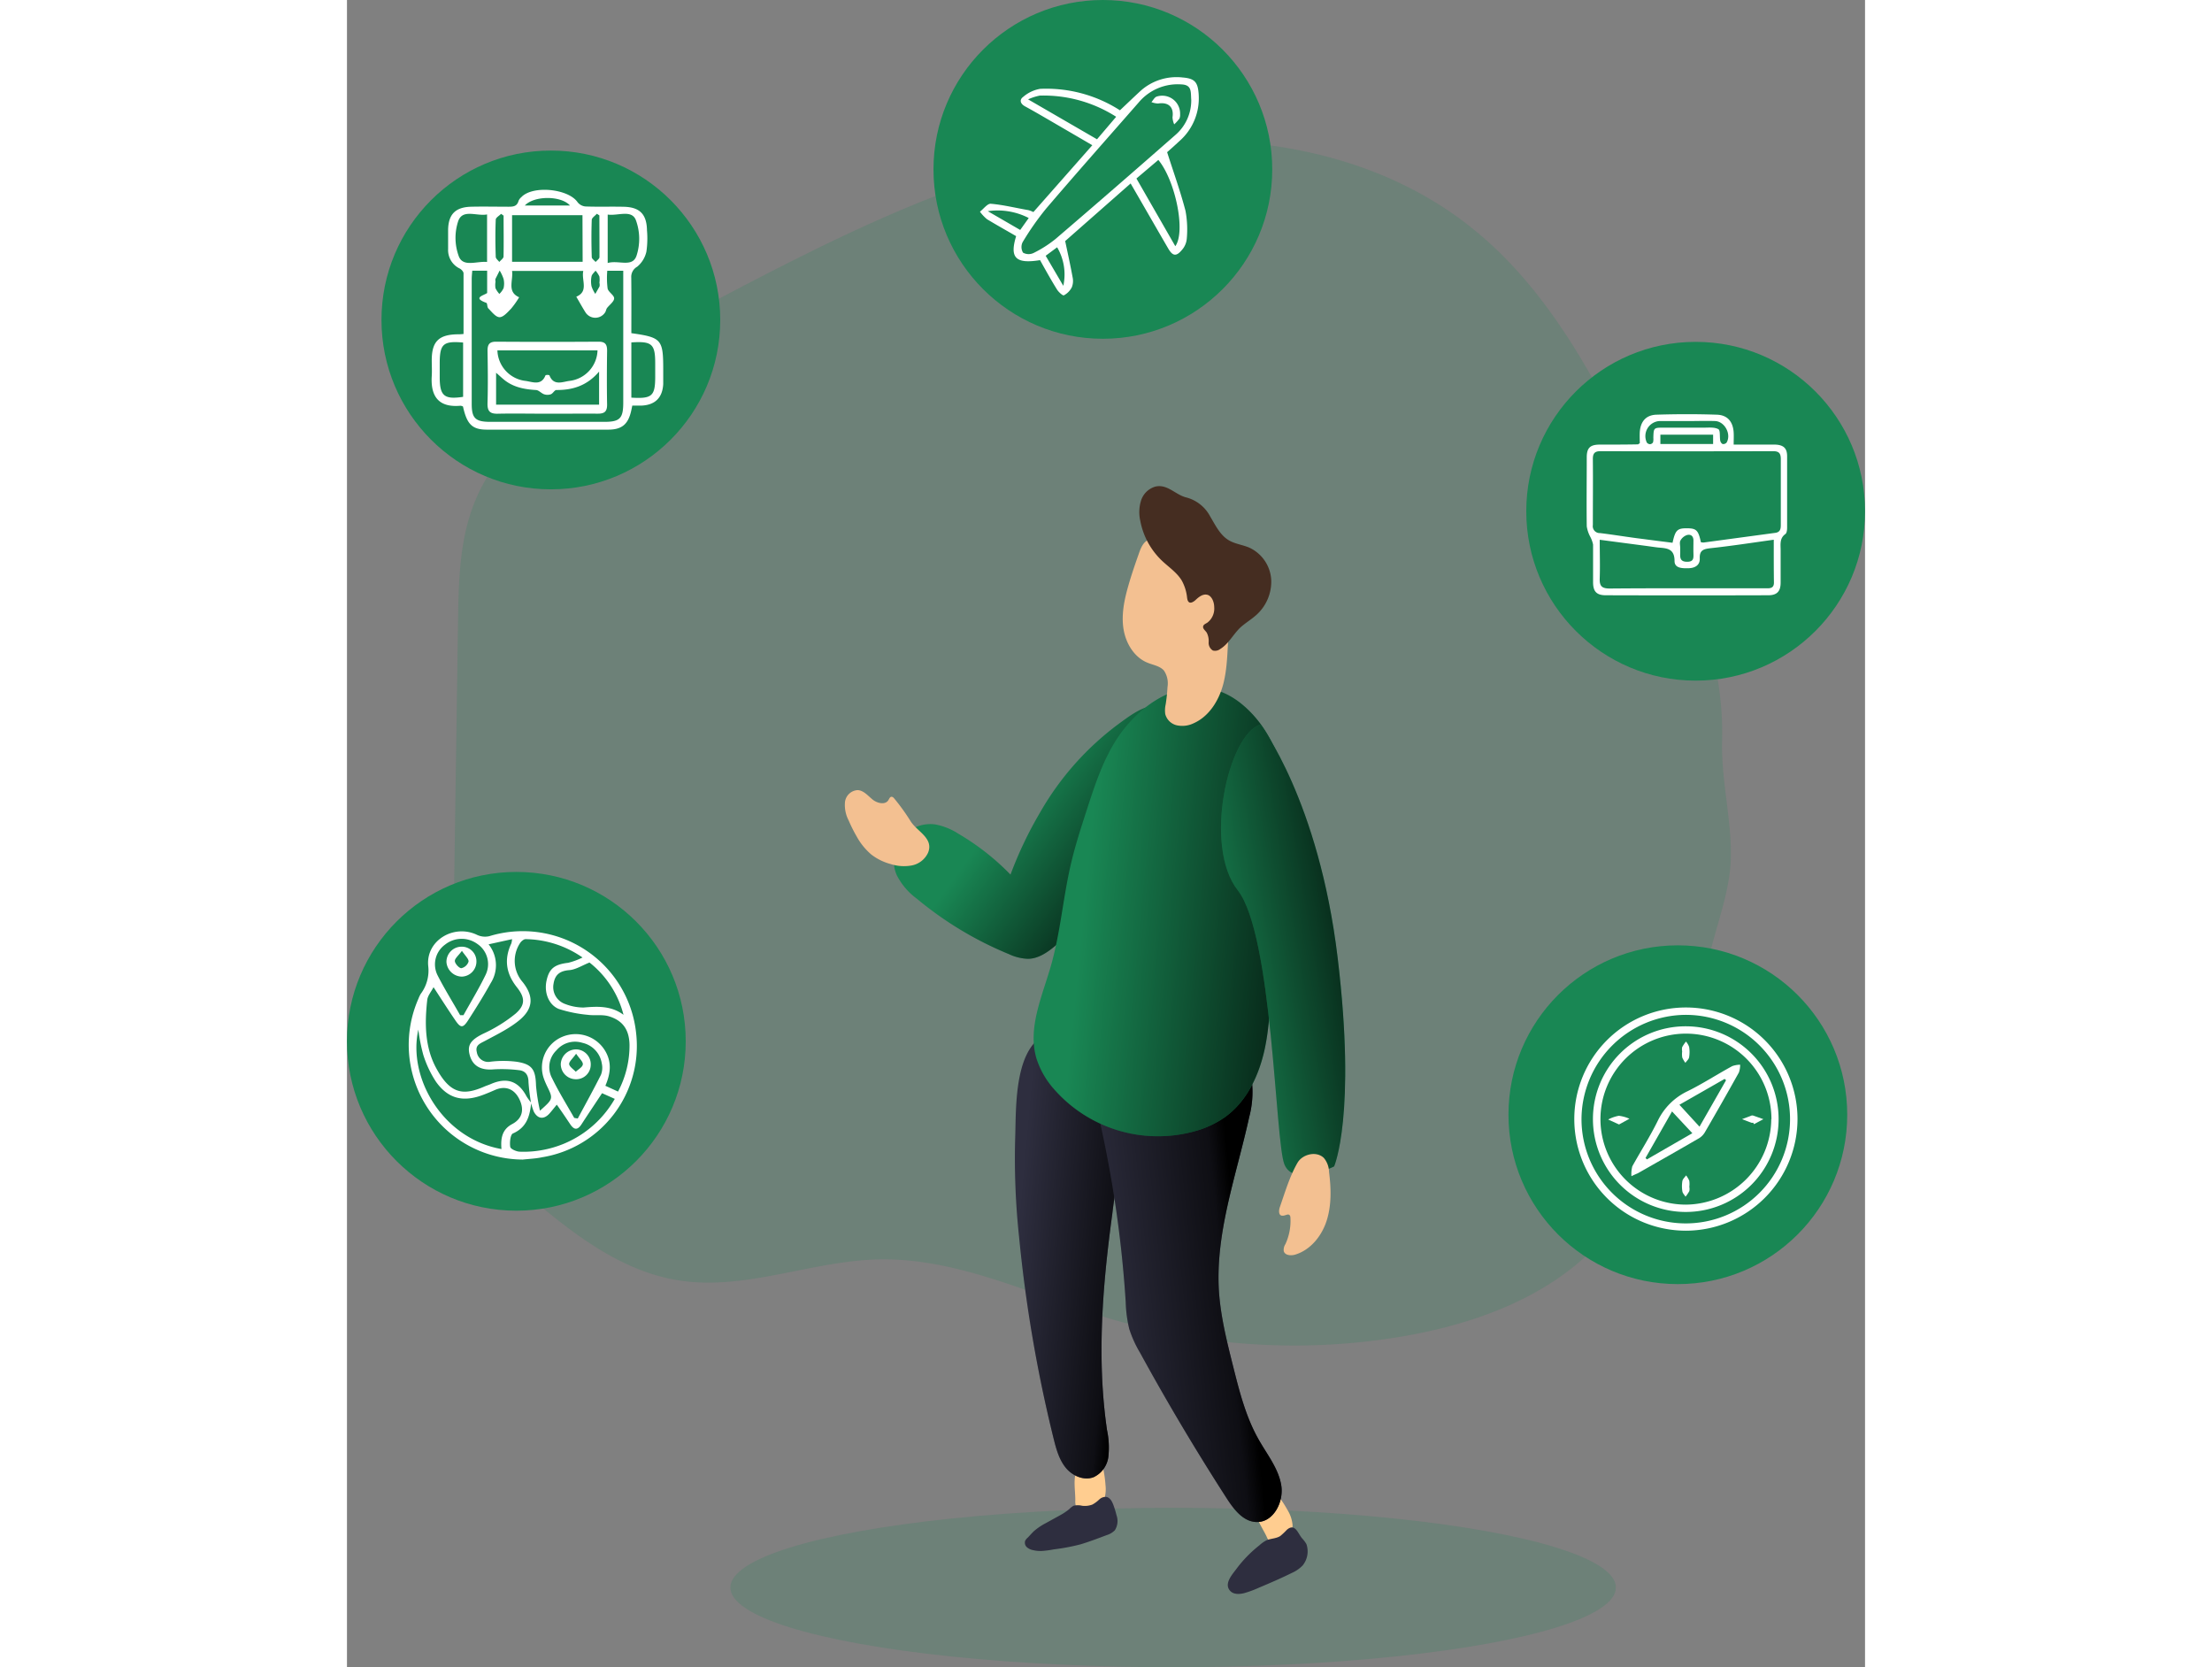 <svg id="Layer_1" data-name="Layer 1" xmlns="http://www.w3.org/2000/svg" xmlns:xlink="http://www.w3.org/1999/xlink" viewBox="0 0 358.14 393.32" width="406" height="306" class="illustration styles_illustrationTablet__1DWOa"><rect x="0" y="0" width="358.14" height="393.32" fill="#808080" stroke="none"/><defs><linearGradient id="linear-gradient" x1="219.99" y1="214.06" x2="188.31" y2="191.08" gradientUnits="userSpaceOnUse"><stop offset="0.01"></stop><stop offset="0.13" stop-opacity="0.69"></stop><stop offset="1" stop-opacity="0"></stop></linearGradient><linearGradient id="linear-gradient-2" x1="213.91" y1="301.6" x2="187.8" y2="299.25" xlink:href="#linear-gradient"></linearGradient><linearGradient id="linear-gradient-3" x1="241.08" y1="304.5" x2="206.62" y2="308.16" xlink:href="#linear-gradient"></linearGradient><linearGradient id="linear-gradient-4" x1="257.81" y1="222.91" x2="204.02" y2="217.69" xlink:href="#linear-gradient"></linearGradient><linearGradient id="linear-gradient-5" x1="270.72" y1="225.37" x2="231.03" y2="232.16" xlink:href="#linear-gradient"></linearGradient></defs><title>Travel-Planning</title><ellipse cx="194.91" cy="374.52" rx="104.45" ry="18.8" fill="#198754" opacity="0.18" style="isolation: isolate;"></ellipse><path d="M354.47,179.32c.56-21.2-8.7-41.28-17.86-60.41-10.65-22.23-22-45.17-41.3-60.56-23.37-18.68-55.57-23.46-85.14-18.92S153,56.89,126.42,70.63c-15.7,8.12-31.31,16.63-45.25,27.5-8.68,6.77-16.89,14.75-21,25-3.59,8.89-3.78,18.73-3.92,28.31L54.77,251.85c-.08,5.46-.14,11.08,1.78,16.19,2.59,6.87,8.37,11.95,13.94,16.73,11.3,9.7,23.44,19.8,38.17,22,15.52,2.32,30.94-4.6,46.63-5,18.85-.45,36.46,8.46,54.52,13.9a152.23,152.23,0,0,0,69.76,4.18c16.62-2.91,33.34-9,45.08-21.09,6.76-7,11.56-15.61,15.37-24.54a143.41,143.41,0,0,0,10.41-38.52c1.16-9.24,5.76-19,6.08-28.07C356.85,198.39,354.21,188.94,354.47,179.32Z" transform="translate(-30.05 -4.66)" fill="#198754" opacity="0.18" style="isolation: isolate;"></path><path d="M186.59,211a57.87,57.87,0,0,0-12.28-9.64,15.14,15.14,0,0,0-5.51-2.21,8.63,8.63,0,0,0-9.07,11.92,15.77,15.77,0,0,0,4.75,5.6,83.62,83.62,0,0,0,21.73,13.08,11.5,11.5,0,0,0,4.46,1.11c2.34,0,4.45-1.39,6.26-2.88,5.17-4.28,9-10,12.44-15.72,2.64-4.34,5.18-8.81,6.57-13.7.79-2.78,1.2-5.65,1.71-8.49s1.07-5.45,1.75-8.15c.58-2.29,2.6-6.08,2.41-8.39-.45-5.27-7.65.44-9.58,1.82a67.92,67.92,0,0,0-18.64,20.95A92.51,92.51,0,0,0,186.59,211Z" transform="translate(-30.05 -4.66)" fill="#198754"></path><path d="M186.59,211a57.87,57.87,0,0,0-12.28-9.64,15.14,15.14,0,0,0-5.51-2.21,8.63,8.63,0,0,0-9.07,11.92,15.77,15.77,0,0,0,4.75,5.6,83.62,83.62,0,0,0,21.73,13.08,11.5,11.5,0,0,0,4.46,1.11c2.34,0,4.45-1.39,6.26-2.88,5.17-4.28,9-10,12.44-15.72,2.64-4.34,5.18-8.81,6.57-13.7.79-2.78,1.2-5.65,1.71-8.49s1.07-5.45,1.75-8.15c.58-2.29,2.6-6.08,2.41-8.39-.45-5.27-7.65.44-9.58,1.82a67.92,67.92,0,0,0-18.64,20.95A92.51,92.51,0,0,0,186.59,211Z" transform="translate(-30.05 -4.66)" fill="url(#linear-gradient)"></path><path d="M163,198.36a49.38,49.38,0,0,0-3.8-5.28c-.19-.24-.45-.5-.76-.44s-.47.47-.65.77c-.73,1.21-2.63.77-3.73-.12s-2.1-2.15-3.52-2.23a3.19,3.19,0,0,0-3,2.82,7.86,7.86,0,0,0,.89,4.38A34.47,34.47,0,0,0,150.3,202a15.26,15.26,0,0,0,3.42,4.23,12.82,12.82,0,0,0,4.59,2.27,10.16,10.16,0,0,0,5,.33,5.34,5.34,0,0,0,3.83-3C168.55,202.38,164.49,200.81,163,198.36Z" transform="translate(-30.05 -4.66)" fill="#f3c091"></path><path d="M201.88,358.61a4.08,4.08,0,0,0,.22,1.63c.55,1.26,2.26,1.6,3.56,1.17a4.78,4.78,0,0,0,2.92-2.66A8.18,8.18,0,0,0,209,355a27.77,27.77,0,0,0-.49-3.63,3.14,3.14,0,0,0-1.22-2.22c-1.59-.9-4.57,1.06-5.17,2.6C201.36,353.66,201.9,356.58,201.88,358.61Z" transform="translate(-30.05 -4.66)" fill="#ffcd90"></path><path d="M207.45,358.48a7.14,7.14,0,0,1-1.57,1.14,5.07,5.07,0,0,1-2.41.27,4.18,4.18,0,0,0-2,0,4,4,0,0,0-1,.78,13.55,13.55,0,0,1-2.25,1.5L194.9,364a14.48,14.48,0,0,0-2.77,1.87c-.51.48-.95,1-1.46,1.53a2.5,2.5,0,0,0-.61.73,1.45,1.45,0,0,0,.39,1.54,3.1,3.1,0,0,0,1.51.7,7.46,7.46,0,0,0,2,.19,23.09,23.09,0,0,0,2.86-.38,48.06,48.06,0,0,0,6.31-1.19c2.08-.63,4.11-1.4,6.14-2.17a4.55,4.55,0,0,0,1.94-1.15,4.07,4.07,0,0,0,.38-3.57,19.7,19.7,0,0,0-.76-2.48c-.3-.79-.78-1.66-1.61-1.81a2.14,2.14,0,0,0-1.59.51Z" transform="translate(-30.05 -4.66)" fill="#2e2e3f"></path><path d="M188.6,296.35A331.6,331.6,0,0,0,196.75,344c.6,2.42,1.27,4.92,2.83,6.87s4.29,3.18,6.62,2.28a6.15,6.15,0,0,0,3.48-4.87,19.82,19.82,0,0,0-.32-6.23c-2.45-16.85-1.07-34,1.23-50.89A93.27,93.27,0,0,1,213.87,275c1.11-3.49,2.61-6.92,2.85-10.58.69-10.74-9.93-18.63-20.09-16.33-9.41,2.13-8.67,17.79-8.94,25.18A174.26,174.26,0,0,0,188.6,296.35Z" transform="translate(-30.05 -4.66)" fill="#2e2e3f"></path><path d="M188.6,296.35A331.6,331.6,0,0,0,196.75,344c.6,2.42,1.27,4.92,2.83,6.87s4.29,3.18,6.62,2.28a6.15,6.15,0,0,0,3.48-4.87,19.82,19.82,0,0,0-.32-6.23c-2.45-16.85-1.07-34,1.23-50.89A93.27,93.27,0,0,1,213.87,275c1.11-3.49,2.61-6.92,2.85-10.58.69-10.74-9.93-18.63-20.09-16.33-9.41,2.13-8.67,17.79-8.94,25.18A174.26,174.26,0,0,0,188.6,296.35Z" transform="translate(-30.05 -4.66)" fill="url(#linear-gradient-2)"></path><path d="M247,367.14a4.15,4.15,0,0,0,.89,1.38c1,.9,2.72.48,3.73-.45a4.89,4.89,0,0,0,1.51-3.66,8.19,8.19,0,0,0-1.23-3.59,27,27,0,0,0-2-3.08,3.11,3.11,0,0,0-2-1.49c-1.83-.14-3.7,2.9-3.58,4.55C244.4,362.88,246.13,365.29,247,367.14Z" transform="translate(-30.05 -4.66)" fill="#ffcd90"></path><path d="M253.51,365.15c-.45-.25-1-.21-1.72.41a15.43,15.43,0,0,1-1.56,1.47c-.95.61-2.19.57-3.23,1a7.47,7.47,0,0,0-1.7,1.2,29.48,29.48,0,0,0-5.2,5.27c-1,1.41-3.33,3.74-1.66,5.5.81.85,2.19.79,3.33.49a24.77,24.77,0,0,0,3.43-1.27c2.6-1.1,5.19-2.2,7.71-3.46a8,8,0,0,0,2.6-1.78,5.27,5.27,0,0,0,.89-5.05,7.48,7.48,0,0,0-1.06-1.4C254.73,366.78,254.25,365.57,253.51,365.15Z" transform="translate(-30.05 -4.66)" fill="#2e2e3f"></path><path d="M207.2,255.79c-1.45,5-.2,10.32.9,15.4a274.22,274.22,0,0,1,5.67,40.65,30.12,30.12,0,0,0,.84,6.35,26.94,26.94,0,0,0,2.53,5.58q9.6,17.53,20.44,34.34c1.7,2.64,3.92,5.56,7.06,5.62,4,.09,6.48-4.77,5.82-8.7s-3.3-7.19-5.27-10.66c-3-5.25-4.53-11.19-6-17.05s-3-11.86-3.42-17.94c-.9-14,4.15-27.52,7.13-41.18a22.9,22.9,0,0,0,.71-7.71c-.66-5.27-4.78-9.69-9.7-11.69C225.86,245.55,210.14,245.69,207.2,255.79Z" transform="translate(-30.05 -4.66)" fill="#2e2e3f"></path><path d="M207.2,255.79c-1.45,5-.2,10.32.9,15.4a274.22,274.22,0,0,1,5.67,40.65,30.12,30.12,0,0,0,.84,6.35,26.94,26.94,0,0,0,2.53,5.58q9.6,17.53,20.44,34.34c1.7,2.64,3.92,5.56,7.06,5.62,4,.09,6.48-4.77,5.82-8.7s-3.3-7.19-5.27-10.66c-3-5.25-4.53-11.19-6-17.05s-3-11.86-3.42-17.94c-.9-14,4.15-27.52,7.13-41.18a22.9,22.9,0,0,0,.71-7.71c-.66-5.27-4.78-9.69-9.7-11.69C225.86,245.55,210.14,245.69,207.2,255.79Z" transform="translate(-30.05 -4.66)" fill="url(#linear-gradient-3)"></path><path d="M211.24,179.68c-3.05,4.95-4.87,10.54-6.66,16.06-1.38,4.25-2.76,8.51-3.77,12.87-1.84,7.93-2.45,16.13-4.7,23.95-2.06,7.18-5.51,14.61-3.41,21.78a20.1,20.1,0,0,0,4.21,7.33,32.56,32.56,0,0,0,33.68,9.71,23.14,23.14,0,0,0,6.48-3.09c5.26-3.71,8.19-10,9.52-16.28s1.29-12.8,1.88-19.21c1-10.92,3.84-21.66,4-32.62s-3-22.74-11.53-29.58C230.06,161.94,217.46,169.6,211.24,179.68Z" transform="translate(-30.05 -4.66)" fill="#198754"></path><path d="M211.24,179.68c-3.05,4.95-4.87,10.54-6.66,16.06-1.38,4.25-2.76,8.51-3.77,12.87-1.84,7.93-2.45,16.13-4.7,23.95-2.06,7.18-5.51,14.61-3.41,21.78a20.1,20.1,0,0,0,4.21,7.33,32.56,32.56,0,0,0,33.68,9.71,23.14,23.14,0,0,0,6.48-3.09c5.26-3.71,8.19-10,9.52-16.28s1.29-12.8,1.88-19.21c1-10.92,3.84-21.66,4-32.62s-3-22.74-11.53-29.58C230.06,161.94,217.46,169.6,211.24,179.68Z" transform="translate(-30.05 -4.66)" fill="url(#linear-gradient-4)"></path><path d="M214.39,142.84c-.95,3.31-1.68,6.79-1.14,10.2s2.55,6.75,5.75,8c1.32.53,2.86.75,3.79,1.82a5.38,5.38,0,0,1,.84,3.89,40,40,0,0,1-.43,4.08,6.32,6.32,0,0,0-.1,2.29,3.66,3.66,0,0,0,2.77,2.66,6.12,6.12,0,0,0,3.94-.5c3.68-1.63,6-5.44,7-9.34s.93-8,1.25-12a45.41,45.41,0,0,0,.32-6.79,17,17,0,0,0-7-12.5c-2.88-2.07-9.09-4.7-12.53-2.51-1.21.77-1.65,2.19-2.1,3.47C215.9,138,215.08,140.42,214.39,142.84Z" transform="translate(-30.05 -4.66)" fill="#f3c091"></path><path d="M220.82,119.44a5,5,0,0,0-3.42,3.27,9.28,9.28,0,0,0-.18,4.88,17.42,17.42,0,0,0,5.07,9.32c1.63,1.55,3.58,2.82,4.72,4.74a10.59,10.59,0,0,1,1.24,4c.06.43.15.93.54,1.13s1-.16,1.42-.53c.78-.75,1.77-1.54,2.82-1.27s1.62,1.72,1.62,2.92a4.15,4.15,0,0,1-1.66,3.68c-.36.22-.83.4-.94.8-.17.59.49,1,.84,1.54a4.3,4.3,0,0,1,.45,2.26,2.12,2.12,0,0,0,1,1.95,2,2,0,0,0,1.73-.36c2-1.23,3.06-3.47,4.75-5.07,1.09-1,2.43-1.8,3.57-2.79a10.55,10.55,0,0,0,3.71-8.48,8.94,8.94,0,0,0-5.12-7.55c-1.6-.7-3.41-.88-4.9-1.77-2.06-1.23-3.14-3.54-4.37-5.59A8.92,8.92,0,0,0,228,122C225.46,121.34,223.63,118.84,220.82,119.44Z" transform="translate(-30.05 -4.66)" fill="#452d21"></path><path d="M245.55,175.6s13.76,17.88,18.22,55-.83,49.23-.83,49.23-9.5,4.91-11.72-.45-2.73-54.12-11-64.66S238,177.87,245.55,175.6Z" transform="translate(-30.05 -4.66)" fill="#198754"></path><path d="M245.55,175.6s13.76,17.88,18.22,55-.83,49.23-.83,49.23-9.5,4.91-11.72-.45-2.73-54.12-11-64.66S238,177.87,245.55,175.6Z" transform="translate(-30.05 -4.66)" fill="url(#linear-gradient-5)"></path><path d="M250.13,289.45c-.26.75-.32,1.87.46,2s1.44-.58,1.87-.09a.93.93,0,0,1,.17.59,13,13,0,0,1-1.19,6.23,2.45,2.45,0,0,0-.38,1.66c.29,1,1.73,1.11,2.74.79,3.65-1.13,6.29-4.48,7.42-8.13s1-7.56.52-11.35a5.36,5.36,0,0,0-1.22-3.31c-1.8-1.75-5.07-.84-6.2,1.1C252.48,282.11,251.33,286,250.13,289.45Z" transform="translate(-30.05 -4.66)" fill="#f3c091"></path><circle cx="48.1" cy="75.48" r="39.96" fill="#198754"></circle><circle cx="178.33" cy="39.96" r="39.96" fill="#198754"></circle><circle cx="318.18" cy="120.61" r="39.96" fill="#198754"></circle><circle cx="39.96" cy="245.66" r="39.96" fill="#198754"></circle><circle cx="313.98" cy="262.98" r="39.96" fill="#198754"></circle><path d="M335.05,109.23c0-.82-.05-1.74,0-2.65.18-2.47,1.45-4,3.91-4.09,4.74-.15,9.5-.16,14.24,0,2.54.07,3.84,1.64,4,4.2.05.86,0,1.72,0,2.86h7.63c.74,0,1.48,0,2.22,0,1.91.09,2.75.85,2.76,2.71,0,5.62,0,11.23,0,16.85,0,.53-.07,1.29-.41,1.54-1.41,1-1.12,2.47-1.12,3.85,0,2.53,0,5.06,0,7.59,0,2.09-.86,3-2.93,3q-19.17.06-38.32,0c-2.18,0-3-.89-3-3.09,0-3,0-5.92,0-8.88a7,7,0,0,0-.71-1.92,7.7,7.7,0,0,1-.78-2.36c-.07-5.43,0-10.86,0-16.29,0-2.21.79-3,3.06-3,3,0,6,0,9.07-.06C334.66,109.49,334.77,109.38,335.05,109.23Zm14.42,23.35a3.6,3.6,0,0,0,.64.07L367,130.37c1.14-.15,1.32-.87,1.32-1.84,0-5.19,0-10.37,0-15.55,0-1.31-.38-1.88-1.8-1.88q-20.36.06-40.73,0c-1.4,0-1.82.55-1.81,1.86.05,5.19,0,10.37,0,15.55a1.63,1.63,0,0,0,1.69,1.91c3.42.42,6.84,1,10.26,1.41,2.29.31,4.58.59,6.85.88.65-3,1.12-3.44,3.46-3.42C348.41,129.31,348.87,129.77,349.47,132.58Zm17.19-.59c-5.17.72-10,1.47-14.93,2-1.61.19-2.61.44-2.53,2.41.07,1.56-1.09,2.26-2.57,2.31s-3.39.05-3.38-1.7c0-3.05-1.95-3-3.93-3.19-.86-.1-1.71-.23-2.57-.35L325.6,132c0,3.19.1,6.14,0,9.08-.08,1.85.49,2.43,2.39,2.42,10.74-.09,21.48-.05,32.22-.05,1.67,0,3.33,0,5,0,1,0,1.5-.34,1.49-1.38C366.65,138.84,366.66,135.58,366.66,132Zm-20.53-28c-2.16,0-4.32,0-6.48,0a3.56,3.56,0,0,0-2.94,5.07,1,1,0,0,0,.75.39.91.91,0,0,0,.71-.42,3.25,3.25,0,0,0,.08-1.09c.07-2.39.07-2.39,2.51-2.39,3.15,0,6.3,0,9.44,0,1.16,0,2.48-.15,3.39.36.5.28.27,1.8.45,2.75.06.29.34.7.58.75a1,1,0,0,0,.92-.35c1.16-2-.48-5-2.74-5.07S348.36,104,346.13,104Zm6.22,3.22H339.91v2.2h12.44Zm-7.76,26.7h0c0,.42,0,.85,0,1.28-.07,1.17.08,2,1.63,2s1.52-.85,1.49-1.91,0-2.08,0-3.12-.63-1.51-1.51-1.28a2.77,2.77,0,0,0-1.53,1.25C344.38,132.6,344.59,133.32,344.59,133.94Z" transform="translate(-30.05 -4.66)" fill="#fff"></path><path d="M214.93,47.94,199.49,61.53c.62,2.94,1.24,5.73,1.75,8.54a4,4,0,0,1-.19,2.37,4.41,4.41,0,0,1-1.86,1.89c-.27.13-1.25-.76-1.63-1.37-1.42-2.28-2.72-4.63-4-6.93-5.74.93-7.22-.52-5.64-5.66-2.28-1.33-4.62-2.63-6.88-4a9.69,9.69,0,0,1-1.66-1.77c.86-.66,1.77-1.94,2.57-1.87,3,.26,5.9,1,8.85,1.5a6.7,6.7,0,0,1,1.19.46c4.58-5.19,9.15-10.37,13.9-15.77L197,33.74c-2.33-1.35-4.65-2.72-7-4-1.1-.61-1.36-1.53-.42-2.22a8.19,8.19,0,0,1,4-1.9,32.17,32.17,0,0,1,18.83,5.06c1.63-1.54,3.16-3,4.74-4.47a12.72,12.72,0,0,1,10.05-3.27c2.81.23,3.59,1.05,3.78,3.92A13.43,13.43,0,0,1,226.38,38c-1.07,1-2.19,2-2.84,2.56,1.54,4.83,3.15,9.29,4.34,13.86a24,24,0,0,1,.29,6.63,4.57,4.57,0,0,1-1.09,2.52c-1.38,1.67-2.22,1.55-3.31-.33C220.87,58.25,218,53.23,214.93,47.94Zm14.3-19.74c-.14-1.89.2-3.54-2.37-3.63a12,12,0,0,0-10,4.23c-7.31,8.35-14.68,16.66-21.89,25.1a65.89,65.89,0,0,0-5.53,7.91,2.59,2.59,0,0,0,.11,2.46,2.71,2.71,0,0,0,2.49.07A27.71,27.71,0,0,0,197.26,61q14.18-12.15,28.2-24.47A10.74,10.74,0,0,0,229.23,28.2Zm-3.76,34.54c2.52-3.45,0-15.52-4-20.35l-5.17,4.38ZM211.52,32.21a31.8,31.8,0,0,0-18-5,12.33,12.33,0,0,0-2.78.89L207,37.52ZM190.89,56.09a16.06,16.06,0,0,0-9.66-1.61l7.65,4.43Zm8.16,16A12.61,12.61,0,0,0,197.59,63l-2.7,2Z" transform="translate(-30.05 -4.66)" fill="#fff"></path><path d="M226.6,31.62a2.17,2.17,0,0,1-.15,1A9.3,9.3,0,0,1,225.21,34a4.83,4.83,0,0,1-.4-1.67c.36-2.39-.93-3.63-3.39-3.25a4.66,4.66,0,0,1-1.58-.33c.4-.45.71-1.1,1.2-1.29A4.21,4.21,0,0,1,226.6,31.62Z" transform="translate(-30.05 -4.66)" fill="#fff"></path><path d="M97.14,83.26c7.09,1,7.52,1.46,7.52,8.49,0,1.18,0,2.36,0,3.53-.18,3.23-1.94,4.94-5.17,5.07-.66,0-1.31,0-2.13,0-.1.47-.18.88-.27,1.28-.71,3.11-2.18,4.38-5.38,4.39q-14.31,0-28.63,0c-3.5,0-4.73-1.26-5.66-5.46a1.7,1.7,0,0,0-.58-.18c-4.65.42-7.12-1.65-6.79-7,.08-1.24,0-2.49,0-3.74,0-4.35,1.62-6,5.92-6.11.43,0,.86,0,1.58-.08,0-4.82,0-9.56,0-14.3,0-.41-.55-1-1-1.19a4.82,4.82,0,0,1-2.64-4.49c0-1.54,0-3.08,0-4.63.08-3.64,1.74-5.32,5.44-5.41,2.93-.07,5.87,0,8.81,0,1.12,0,2-.08,2.37-1.38a2.24,2.24,0,0,1,.65-.87c2.68-2.87,11.11-2,13.28,1.19a2.66,2.66,0,0,0,1.88,1c3,.11,6,0,9,.07,3.8.08,5.43,1.77,5.49,5.59a21.67,21.67,0,0,1-.14,5,6.4,6.4,0,0,1-2.17,3.55,2.74,2.74,0,0,0-1.4,2.59C97.17,74.49,97.14,78.82,97.14,83.26ZM59.61,68.52c-.06.78-.13,1.35-.13,1.93q0,14.76,0,29.52c0,3.38.88,4.21,4.39,4.21H90.74c3.7,0,4.49-.8,4.49-4.56q0-14.41,0-28.85V68.54H91.46a20,20,0,0,0,.08,4.19c.18.85,1.55,1.56,1.54,2.32S92,76.55,91.4,77.33c-.21.29-.24.7-.43,1a2.75,2.75,0,0,1-4.62.07c-.75-1.18-1.42-2.41-2.2-3.74,3-1.26,1.17-3.88,1.65-6.08H69c.3,2.32-1.25,4.92,1.67,6.21a20.33,20.33,0,0,1-1.91,2.7c-.79.81-1.81,2-2.71,2s-1.84-1.26-2.65-2.07c-.31-.3-.2-1.21-.47-1.31-3.31-1.21-.73-1.69.19-2.32V68.52Zm26-13.1H69v11H85.65Zm-22.51-.17c-2.44.47-5.74-1.35-6.79,1.53a12.54,12.54,0,0,0,.16,8.44c1.06,2.51,4.27,1,6.63,1.24ZM91.56,66.71c2.49-.77,5.81,1.14,6.79-1.69a12.81,12.81,0,0,0-.15-8.45c-1-2.54-4.28-.93-6.64-1.29ZM57.45,85.47c-4.7-.41-5.51.34-5.52,4.87v3.3c0,4.41,1.06,5.32,5.52,4.64Zm39.69,0v13c4.91.3,5.63-.38,5.63-5V90.38C102.77,85.81,102,85.12,97.14,85.44ZM67,55.53l-.59-.42c-.44.45-1.24.89-1.26,1.35-.12,2.93-.1,5.86,0,8.79,0,.41.54.81.84,1.21.34-.43,1-.85,1-1.29C67.05,62,67,58.74,67,55.53Zm22.59-.06L89,55.09c-.42.48-1.18.95-1.2,1.44-.11,2.93-.09,5.86,0,8.79,0,.39.6.77.91,1.15.32-.38.9-.76.91-1.15C89.63,62,89.6,58.75,89.6,55.47ZM72,53.15H82.67C80.6,50.79,74.21,50.77,72,53.15Zm-6.91,18a4.74,4.74,0,0,0,0,1.51A6.1,6.1,0,0,0,66,74,4.56,4.56,0,0,0,67,72.63a4.88,4.88,0,0,0,0-2.15,9.87,9.87,0,0,0-.93-2c-.32.66-.66,1.32-1,2A1.72,1.72,0,0,0,65.1,71.11Zm24.51.24a5.07,5.07,0,0,0,0-1.51,5.93,5.93,0,0,0-.91-1.37c-.32.44-.83.84-.94,1.33a6,6,0,0,0,0,2.38A7.38,7.38,0,0,0,88.64,74c.32-.59.68-1.17,1-1.78A2.29,2.29,0,0,0,89.61,71.35Z" transform="translate(-30.05 -4.66)" fill="#fff"></path><path d="M77.35,102.26c-3.89,0-7.78-.08-11.66,0-2,.06-2.54-.66-2.48-2.56.12-4.1.07-8.21,0-12.32,0-1.49.48-2.11,2-2.11q12.1.08,24.21,0c1.55,0,2,.63,2,2.11-.06,4.26-.08,8.51,0,12.76,0,1.74-.75,2.12-2.26,2.11C85.27,102.23,81.31,102.26,77.35,102.26ZM89.16,87.32H65.54a7.49,7.49,0,0,0,6.54,7.19c1.63.18,3.8,1.3,4.81-1.32a1.32,1.32,0,0,1,.92,0c1,2.63,3.18,1.5,4.81,1.32A7.49,7.49,0,0,0,89.16,87.32Zm.37,5c-2.87,3.37-6.26,4.37-10.08,4.35-.43,0-.8.81-1.3,1a2.44,2.44,0,0,1-1.6,0c-.68-.24-1.28-1-1.94-1-2.77-.17-5.39-.67-7.59-2.5-.57-.47-1.11-1-1.79-1.57v7.53h24.3Z" transform="translate(-30.05 -4.66)" fill="#fff"></path><path d="M71.52,278.22a27.06,27.06,0,0,1-24.59-38,6.56,6.56,0,0,1,.55-1.13,9.13,9.13,0,0,0,1.74-6.53c-.61-6,6.05-10,11.54-7.34a4.41,4.41,0,0,0,2.9.29,26.9,26.9,0,0,1,34.62,23,26.6,26.6,0,0,1-22.17,29.16C74.59,278,73.05,278.05,71.52,278.22Zm2-13.46c-.31,3.09-1,5.85-4.32,7.3-.6.26-.8,2.13-.63,3.17.08.5,1.44,1.1,2.23,1.13A24,24,0,0,0,76,276a24.74,24.74,0,0,0,17.23-12.1l-3-1.34c-1.68,2.55-3.28,4.92-4.84,7.33-.93,1.43-1.75,1.37-2.67,0s-2-3-3.17-4.62c-.66.79-1.16,1.45-1.7,2.06-1.31,1.47-2.74,1.36-3.69-.36a12.38,12.38,0,0,1-.69-2.16,47.83,47.83,0,0,1-.6-4.9c0-1.61-.7-2.62-2.24-2.78a32.9,32.9,0,0,0-6-.19c-2.89.25-4.85-.73-5.58-3.22s.18-3.73,3.16-5.2a35.37,35.37,0,0,0,7.57-4.69c2.38-2.05,2.32-3.79.37-6.24-2.58-3.24-3.09-6.63-1.32-10.37a5.12,5.12,0,0,0,.17-1l-5.54,1.22a7.85,7.85,0,0,1,.5,9.15c-1.66,3-3.48,5.91-5.34,8.79-1.21,1.86-1.75,1.83-3,0-1.71-2.5-3.34-5.06-5.15-7.83-.59,1.15-1.37,2-1.48,3-.62,5.49-.58,11.09,2.06,16,3.31,6.17,6.34,6.67,11.45,4.43.51-.22,1.05-.38,1.56-.61,3.76-1.61,6.45-.65,8.36,2.95A14.36,14.36,0,0,0,73.47,264.76ZM94,262.18a23.18,23.18,0,0,0,2.71-11c-.06-3.49-1.5-5.74-4.87-6.76-1.54-.47-3.31-.12-5-.35A31.68,31.68,0,0,1,80,242.68c-2.41-1-3.45-3.9-2.88-6.61.61-2.91,1.89-3.89,5.11-4.27a16.4,16.4,0,0,0,3.39-1.25,24,24,0,0,0-13.44-4.33c-.45,0-1.08.56-1.34,1a7.61,7.61,0,0,0,.69,9.16c2.59,3.31,2.5,6.13-.69,8.86-2.38,2-5.35,3.44-8.16,4.95-1.18.64-2.42,1-2,2.67a2.71,2.71,0,0,0,3.23,2.27,25.08,25.08,0,0,1,6.06,0c3.78.56,4.58,1.83,4.68,5.67a46.2,46.2,0,0,0,.93,5.89c3.14-2.8,3.13-2.8,1.68-5.78-.27-.57-.53-1.15-.74-1.74a7.83,7.83,0,0,1,4.36-9.92,8.1,8.1,0,0,1,10.37,3.85c1.31,2.61.86,5.13-.24,7.71ZM66.5,275.74c-.22-2.55.15-4.63,2.52-5.89s2.91-3.35,1.72-5.83-3.29-3.27-5.7-2.25c-1,.44-2.05.89-3.1,1.27-4.58,1.67-8.08.79-10.89-3.18a25.35,25.35,0,0,1-3-6.36,41.12,41.12,0,0,1-1.16-5.94C44.34,258.92,52.62,273.28,66.5,275.74Zm20.75-44c-1.74.69-3.22,1.67-4.77,1.79-2.22.18-3.36,1.09-3.69,3.19a4.22,4.22,0,0,0,2.79,4.82,12,12,0,0,0,4.28.81c3.31-.28,6.52-.45,9.43,1.72A22.88,22.88,0,0,0,87.25,231.72Zm-3.6,36.65.85.14c1.84-3.43,3.73-6.83,5.47-10.31a4.59,4.59,0,0,0,.2-2.66,5.93,5.93,0,0,0-4.61-4.89,5.74,5.74,0,0,0-6.1,1.79,5.5,5.5,0,0,0-1,6.61C80,262.22,81.89,265.27,83.65,268.37ZM56.74,244.15h.8c1.76-3.17,3.65-6.27,5.22-9.52a5.75,5.75,0,0,0-1.95-7.28,6.29,6.29,0,0,0-7.62.16,5.75,5.75,0,0,0-1.71,7.35C53.08,238,55,241.06,56.74,244.15Z" transform="translate(-30.05 -4.66)" fill="#fff"></path><path d="M80.49,255.65a3.63,3.63,0,0,1,3.78-3.42,3.51,3.51,0,0,1,3.29,3.64,3.44,3.44,0,0,1-3.72,3.39A3.56,3.56,0,0,1,80.49,255.65Zm3.62-2.4c-.84,1.19-1.71,1.88-1.64,2.47s1,1.19,1.56,1.78c.59-.56,1.56-1.07,1.66-1.71S84.92,254.47,84.11,253.25Z" transform="translate(-30.05 -4.66)" fill="#fff"></path><path d="M57.12,235.06a3.71,3.71,0,0,1-3.6-3.43A3.57,3.57,0,0,1,57.05,228a3.44,3.44,0,0,1,3.54,3.38A3.56,3.56,0,0,1,57.12,235.06Zm.06-6.09c-.85,1.15-1.73,1.83-1.68,2.44s1,1.66,1.53,1.66a2.32,2.32,0,0,0,1.7-1.54C58.82,230.93,58,230.19,57.18,229Z" transform="translate(-30.05 -4.66)" fill="#fff"></path><path d="M346,295a26.33,26.33,0,1,1,26.26-26.35A26.39,26.39,0,0,1,346,295ZM321.3,268.67A24.6,24.6,0,1,0,346,244.08,24.71,24.71,0,0,0,321.3,268.67Z" transform="translate(-30.05 -4.66)" fill="#fff"></path><path d="M346,246.78a21.9,21.9,0,1,1-22,21.89A21.86,21.86,0,0,1,346,246.78Zm20.11,21.93a20.17,20.17,0,1,0-20.17,20.14A20.33,20.33,0,0,0,366.07,268.71Z" transform="translate(-30.05 -4.66)" fill="#fff"></path><path d="M333.08,282.14a7.13,7.13,0,0,1,.21-2.34c2-3.59,4.2-7.06,6-10.72a14.87,14.87,0,0,1,7.06-7c3.6-1.78,7-4,10.54-5.92a6,6,0,0,1,1.84-.32,5.42,5.42,0,0,1-.3,1.84q-3.94,7.07-8,14.06a4,4,0,0,1-1.39,1.44c-4.79,2.78-9.6,5.51-14.41,8.25C334.34,281.57,334,281.69,333.08,282.14Zm3.32-4.29.33.33L347.45,272c-1.65-1.77-3.17-3.39-4.79-5.14C340.52,270.63,338.46,274.24,336.4,277.85Zm19-18.34-.33-.32-10.67,6.1,4.74,5.17Z" transform="translate(-30.05 -4.66)" fill="#fff"></path><path d="M345.05,252.7a2.61,2.61,0,0,1,0-1,8.32,8.32,0,0,1,.9-1.32,4,4,0,0,1,.74,1.25,7.46,7.46,0,0,1,0,2.45c-.08.48-.57.88-.88,1.32a6,6,0,0,1-.74-1.26A5.24,5.24,0,0,1,345.05,252.7Z" transform="translate(-30.05 -4.66)" fill="#fff"></path><path d="M330.16,269.94l-2.57-1.17a8.62,8.62,0,0,1,2.52-.88,8.46,8.46,0,0,1,2.5.7Z" transform="translate(-30.05 -4.66)" fill="#fff"></path><path d="M361.8,269.53a1.12,1.12,0,0,1-.41,0c-.74-.27-1.47-.56-2.21-.85l2.22-.84a.68.68,0,0,1,.4,0l2.41.85L362,269.87Z" transform="translate(-30.05 -4.66)" fill="#fff"></path><path d="M346.74,284.66a2.61,2.61,0,0,1,0,1,8.8,8.8,0,0,1-.9,1.32c-.25-.42-.67-.81-.74-1.26a7.4,7.4,0,0,1,0-2.44c.09-.48.57-.89.88-1.33a6.14,6.14,0,0,1,.75,1.27A5.68,5.68,0,0,1,346.74,284.66Z" transform="translate(-30.05 -4.66)" fill="#fff"></path></svg>